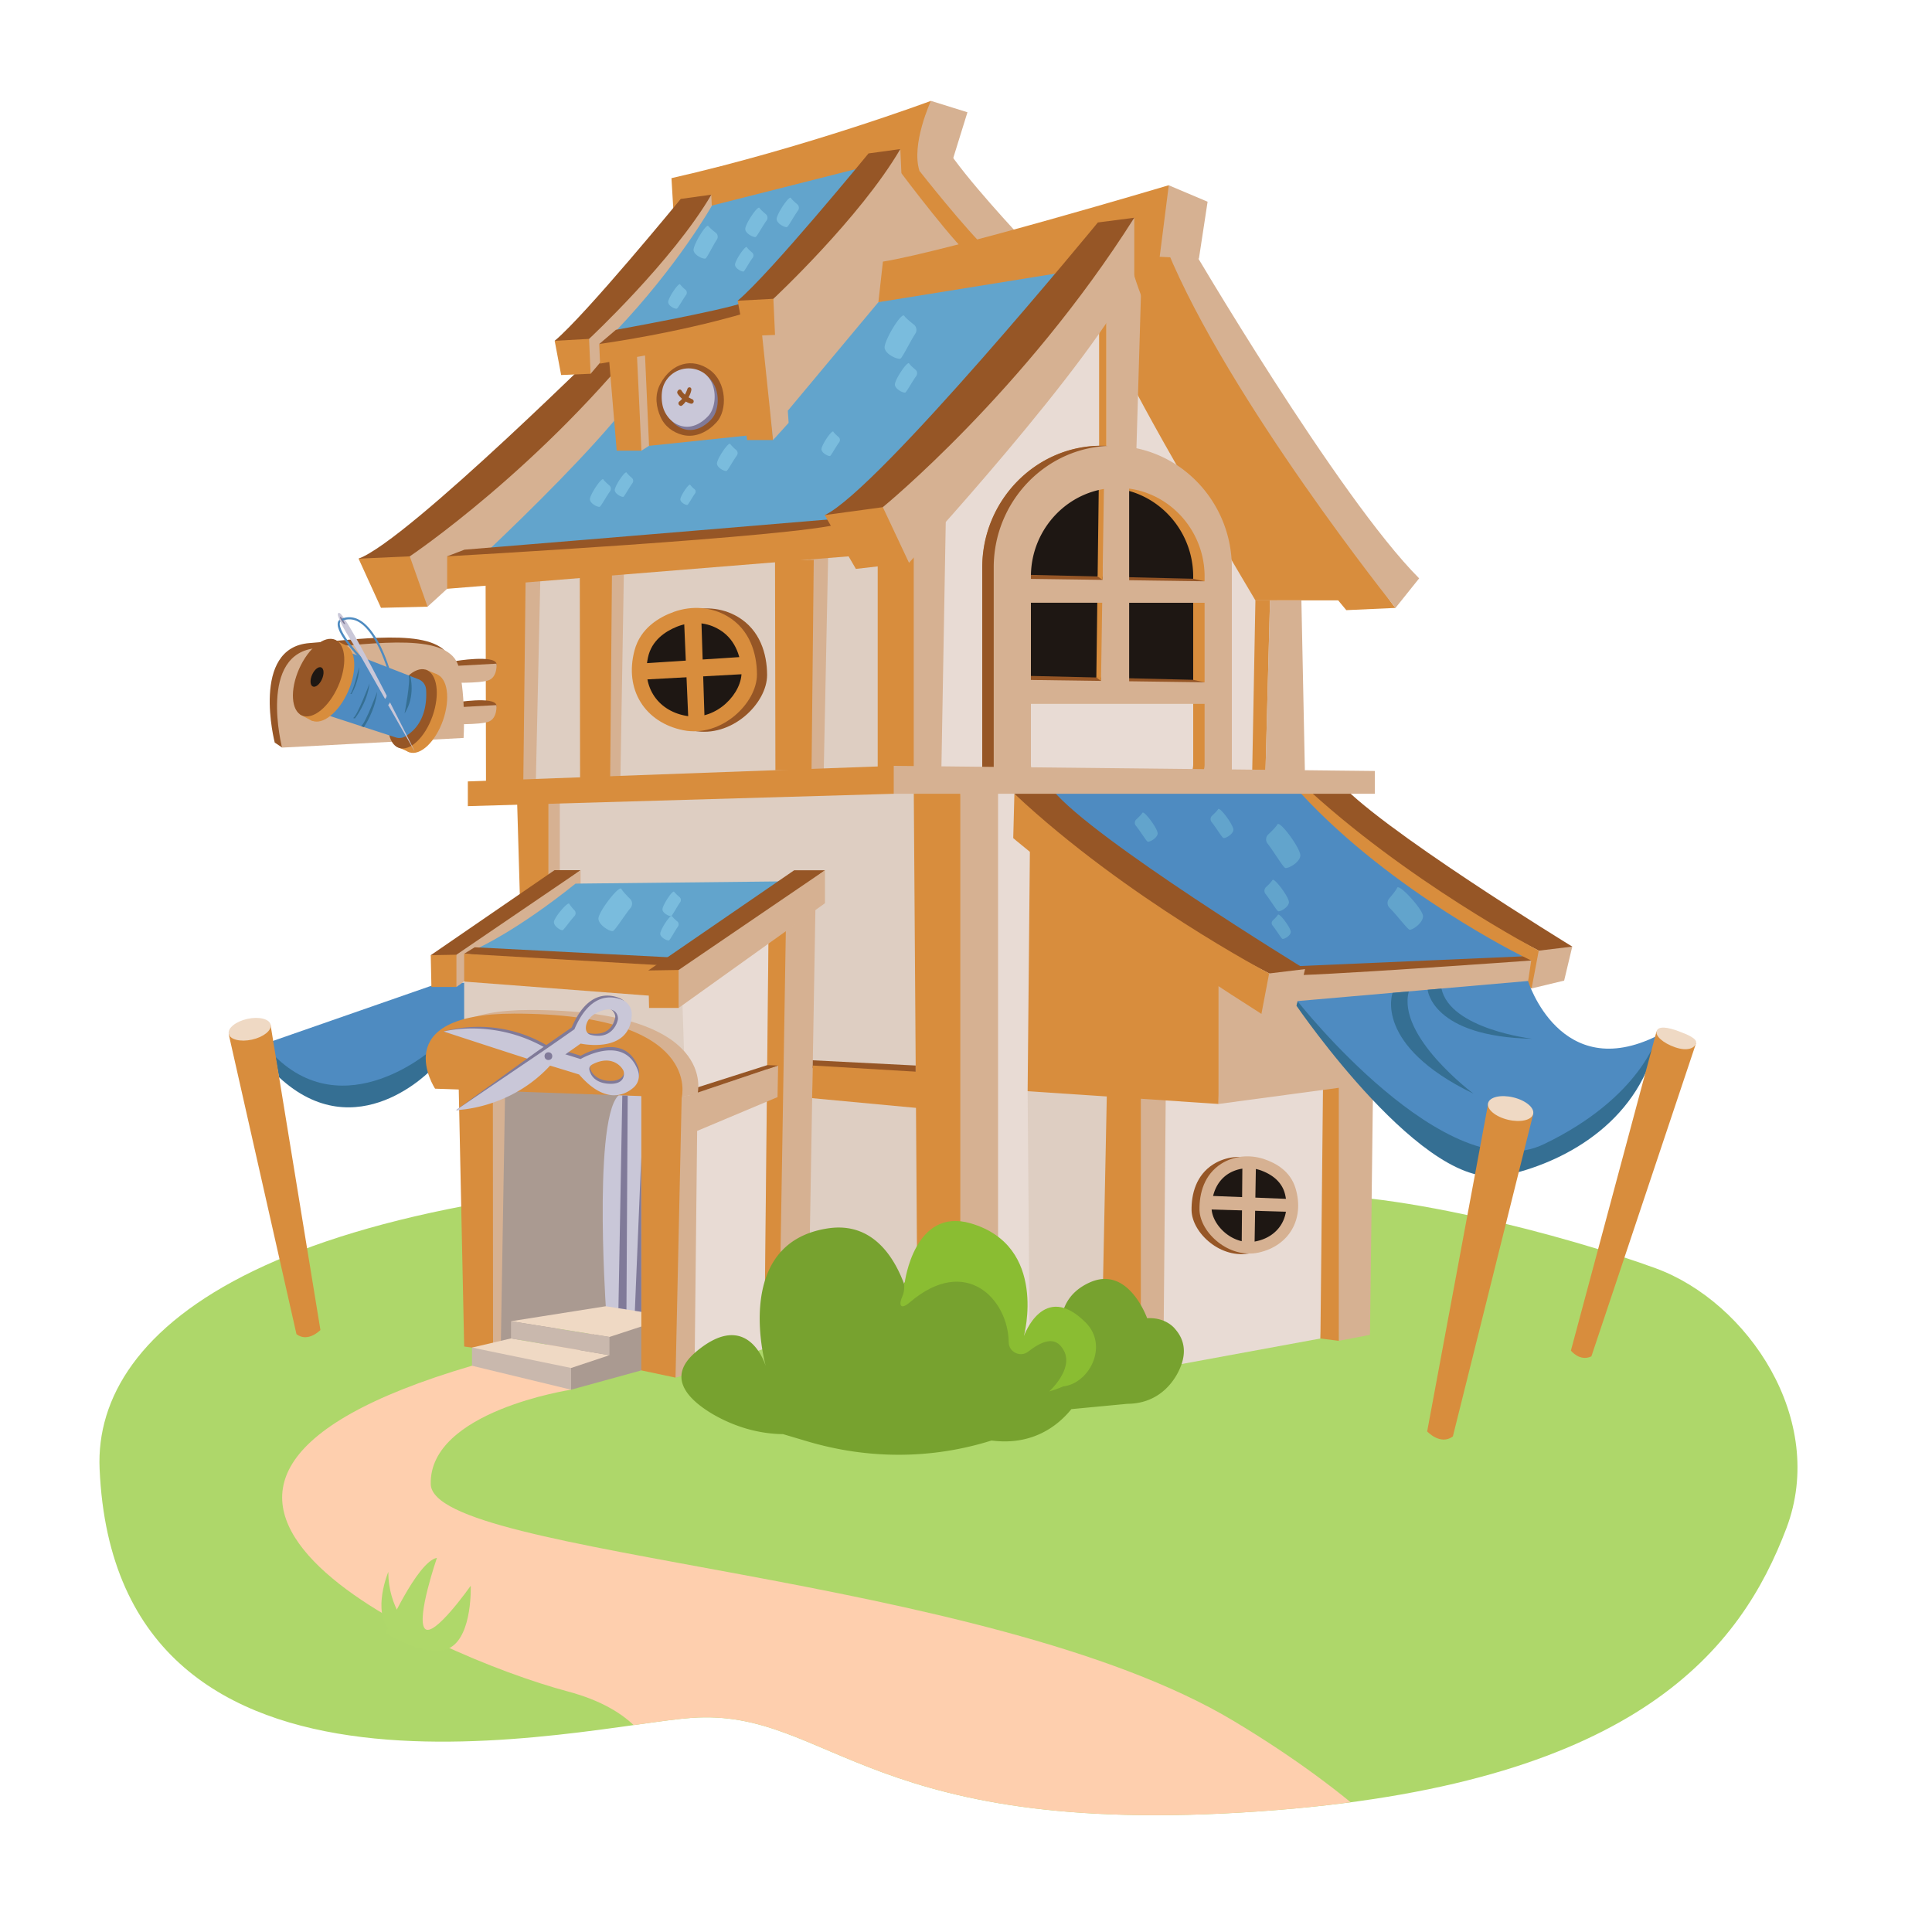 <svg id="a907a669-6134-4f6c-8188-bee3ab81b5fd" data-name="Layer 1" xmlns="http://www.w3.org/2000/svg" xmlns:xlink="http://www.w3.org/1999/xlink" viewBox="0 0 2000 2000"><defs><style>.ad38f575-c85d-42f4-a090-9320ccb46d55{fill:none;}.b8200d62-bbd5-4b41-af42-2fc371e1af09{fill:#aed76a;}.a306dbbe-d954-400d-9a19-15abc5cbfc61{clip-path:url(#b148c4d0-e8b4-4b0c-8b52-740e25db0118);}.a5321d4c-08c2-4c9f-b142-b40886e71af6{fill:#fecfae;}.fcb9fc41-930e-4382-8489-cc2dc2172c52{fill:#356f93;}.b677523d-f518-47f0-b677-30ccd296c49e{fill:#4e8bc1;}.fc5c8ea8-d656-4292-a591-4a17a6f28028{fill:#d88d3d;}.b17e6716-0560-4dcb-93fe-2827302fa8b2{fill:#efd9c4;}.ad4afe1d-0b8a-4221-8602-e9988f7ded42{fill:#62a4cc;}.a671fd96-4d1e-4f19-b40a-fbdf6b60de7f{fill:#decec2;}.e4d96205-baec-4152-b9c5-5aec976d2758{fill:#e8dbd4;}.e8f4bce4-714d-475f-8215-42419b9ae9d2{fill:#d6b192;}.a879c164-cea3-4dcd-b371-a8a0889705f7{fill:#1e1713;}.f3c2e6d1-fbb3-4c43-a18b-cc9b7b13e0af{fill:#965626;}.a49acee0-2a2d-45a6-a0fa-dffbb8716640{fill:#aa9a91;}.b920be0c-ac37-4cb9-a3ee-f3d7638f5885{fill:#c9c7d8;}.aa87737d-d510-47b5-9a9e-d88fa8d9c253{fill:#c9b8ad;}.a632c3fb-deed-4da6-aee1-cfe3b3a5eab7{fill:#807a99;}.f80746bd-fe42-4e32-81cc-20f82fe117b7{fill:#7abcdd;}.aa89d786-1ad6-49fe-95f2-a55c0d2b94fd{fill:#77a22f;}.b4bf25ce-a224-4f03-9c75-ed02c47361ea{clip-path:url(#b967abc5-3b1e-4686-b67a-819fe70ad298);}.e27abfcf-7283-4c1c-8d2d-00c0357ea4bf{fill:#8abd32;}.bcedc6a3-eae0-4eea-99ce-1b657d2e0012{fill:#afd86a;}</style><clipPath id="b148c4d0-e8b4-4b0c-8b52-740e25db0118"><path class="ad38f575-c85d-42f4-a090-9320ccb46d55" d="M1326,1238c104.9-10.5,299.7,42.6,387.9,74.9,95.7,35,186.3,156.7,135.4,269.1-55,121.3-153.3,261.7-526.8,291.7-424.7,34.2-461.7-105.4-606.1-95.4-109.5,7.5-596.5,131.7-613.3-257.9-6.3-145.4,175.8-299.2,769-305.9C1122.3,1211.62,1262,1244.42,1326,1238Z"/></clipPath><clipPath id="b967abc5-3b1e-4686-b67a-819fe70ad298"><path class="ad38f575-c85d-42f4-a090-9320ccb46d55" d="M947.3,1432l94.4,11.6a110.26,110.26,0,0,0,58.9-8.4c26.9-2.9,47.3-41.9,23.4-66-43.7-44-64.1,14-64.1,14s25.4-93.3-55-116.8c-58.4-17.1-68.3,61.2-68.3,61.2-27.7,1.5-36.8,20-36.8,20-11.4,18.1-7.8,35.7-.1,50.1C910.1,1416.92,928,1429.52,947.3,1432Z"/></clipPath></defs><path class="b8200d62-bbd5-4b41-af42-2fc371e1af09" d="M1326,1238c104.9-10.5,299.7,42.6,387.9,74.9,95.7,35,177.8,157,135.4,269.1-47.2,124.5-153.3,261.7-526.8,291.7-424.7,34.2-461.7-105.4-606.1-95.4-109.5,7.5-596.5,131.7-613.3-257.9-6.3-145.4,175.8-299.2,769-305.9C1122.3,1211.62,1262,1244.42,1326,1238Z"/><g class="a306dbbe-d954-400d-9a19-15abc5cbfc61"><path class="a5321d4c-08c2-4c9f-b142-b40886e71af6" d="M591.2,1438.62s-147,22.1-145.3,97.7,575.2,91.7,831,245.1c255.4,153.2,273.7,286,273.7,286L676,1899.92s50.1-112-88.1-148.9-530.2-210.5-99.4-337.2S591.2,1438.62,591.2,1438.62Z"/></g><path class="fcb9fc41-930e-4382-8489-cc2dc2172c52" d="M483.4,1044.72l-27.6-21.1-87.3,43.3L284.2,1090l4.6,25.1c80.6,74.9,158.4-8.5,158.4-8.5Z"/><path class="b677523d-f518-47f0-b677-30ccd296c49e" d="M569.3,964.82c-88.9,73.4-102,48.4-102,48.4l-194.1,67.6c74.5,92.9,173,6.4,173,6.4S668.7,882.82,569.3,964.82Z"/><path class="fc5c8ea8-d656-4292-a591-4a17a6f28028" d="M280,1060.42l-43.3,9.9,70.2,310.8c11.9,9.1,24.8-4.3,24.8-4.3Z"/><ellipse class="b17e6716-0560-4dcb-93fe-2827302fa8b2" cx="258.49" cy="1065.47" rx="22.2" ry="11" transform="translate(-223.13 80.54) rotate(-12.42)"/><path class="fc5c8ea8-d656-4292-a591-4a17a6f28028" d="M695.1,184.42l2.1,35.5,254.7-42.8,11.8-72.7S832.6,153.22,695.1,184.42Z"/><polygon class="ad4afe1d-0b8a-4221-8602-e9988f7ded42" points="472.5 579.62 913.9 550.72 1147 255.72 825.2 312.82 628.1 409.82 472.5 579.62"/><path class="a671fd96-4d1e-4f19-b40a-fbdf6b60de7f" d="M950.1,1416.82l-113.7-25.1-120.5-434-162.6-24.4.7-106.7-43.6-27.9,13.2-211.9,426.5-29.3S998.6,1299.32,950.1,1416.82Z"/><polygon class="e4d96205-baec-4152-b9c5-5aec976d2758" points="1201 1416.12 1366.9 1385.62 1378.9 1098.02 1194.5 1107.42 1201 1416.12"/><polygon class="e8f4bce4-714d-475f-8215-42419b9ae9d2" points="815.4 425.32 909.3 312.82 1043.2 270.92 932 178.32 804 334.52 815.4 425.32"/><polygon class="e4d96205-baec-4152-b9c5-5aec976d2758" points="1028.9 1410.72 1066 1402.92 1152.8 972.12 1327.1 807.32 1320.6 562.92 1155.8 300.62 945.9 530.82 994.1 1397.32 1028.9 1410.72"/><path class="fc5c8ea8-d656-4292-a591-4a17a6f28028" d="M933.1,179.32s59.7,79.5,74.8,88.5,25.7-10.7,25.7-10.7l-74.9-86.2Z"/><path class="e8f4bce4-714d-475f-8215-42419b9ae9d2" d="M1057.6,246.42s-59.5-63.3-78.5-94.2L951.9,177s48.3,61.5,72.2,83.5S1057.6,246.42,1057.6,246.42Z"/><polygon class="a879c164-cea3-4dcd-b371-a8a0889705f7" points="1048.9 713.02 1055 516.52 1147 479.42 1255.6 516.52 1259.6 716.12 1048.9 713.02"/><path class="fc5c8ea8-d656-4292-a591-4a17a6f28028" d="M1142.7,504.42l-4.7-42.9-3.1,241.6,7.8,2.8S1152.3,516.62,1142.7,504.42Z"/><polygon class="a671fd96-4d1e-4f19-b40a-fbdf6b60de7f" points="1066 1402.92 1148.1 1417.12 1152.8 1110.72 1063.8 1129.62 1066 1402.92"/><polygon class="e8f4bce4-714d-475f-8215-42419b9ae9d2" points="1181 1426.12 1204.2 1423.12 1206.9 1119.62 1173.4 1122.42 1181 1426.12"/><polygon class="fc5c8ea8-d656-4292-a591-4a17a6f28028" points="1145.9 1127.42 1139.9 1422.12 1181 1426.12 1181 1122.42 1145.9 1127.42"/><polygon class="e8f4bce4-714d-475f-8215-42419b9ae9d2" points="1385.9 1388.02 1418.2 1381.82 1421.6 1104.82 1378.9 1107.42 1385.9 1388.02"/><polygon class="fc5c8ea8-d656-4292-a591-4a17a6f28028" points="1369.7 1112.02 1366.9 1385.62 1385.9 1388.02 1385.9 1107.42 1369.7 1112.02"/><path class="fc5c8ea8-d656-4292-a591-4a17a6f28028" d="M1387.3,621.52h-87.7s-95.4-160-131.1-230.3l5.6-107.3C1174.2,283.92,1377.7,581,1387.3,621.52Z"/><polygon class="e8f4bce4-714d-475f-8215-42419b9ae9d2" points="1145.3 330.92 1145.3 474.92 1176.3 468.72 1182.2 267.82 1145.3 330.92"/><polygon class="fc5c8ea8-d656-4292-a591-4a17a6f28028" points="1137.8 468.72 1137.8 336.72 1145.3 330.92 1145.3 474.92 1137.8 468.72"/><path class="fc5c8ea8-d656-4292-a591-4a17a6f28028" d="M1140.1,461.52h0c-67.8,0-123.2,56.7-123.2,125.9v212.9a12.81,12.81,0,0,0,12.6,12.9h47.8a22.13,22.13,0,0,1-21.9-22.4v-194c0-50.5,40.4-91.8,89.9-91.8h0c49.4,0,89.9,41.3,89.9,91.8v194a22.13,22.13,0,0,1-21.9,22.4h37.5a12.81,12.81,0,0,0,12.6-12.9V587.42C1263.3,518.12,1207.8,461.52,1140.1,461.52Z"/><path class="f3c2e6d1-fbb3-4c43-a18b-cc9b7b13e0af" d="M1148,461.72c-2.6-.2-5.3-.3-8-.3h0c-67.8,0-123.2,56.7-123.2,125.9v212.9a12.81,12.81,0,0,0,12.6,12.9h47.8a22.13,22.13,0,0,1-21.9-22.4v-194c0-50.5,40.4-91.8,89.9-91.8h2.8v-43.2Z"/><polygon class="fc5c8ea8-d656-4292-a591-4a17a6f28028" points="1263.9 1015.62 1261.4 1142.82 1063.8 1129.62 1066.2 874.22 1263.9 1015.62"/><polygon class="e8f4bce4-714d-475f-8215-42419b9ae9d2" points="1261.4 1142.82 1493.6 1111.62 1497.2 1015.12 1261.4 1009.02 1261.4 1142.82"/><polygon class="fc5c8ea8-d656-4292-a591-4a17a6f28028" points="1314.7 621.52 1299.6 621.52 1296.2 802.92 1309.9 802.92 1314.7 621.52"/><polygon class="e8f4bce4-714d-475f-8215-42419b9ae9d2" points="579.5 826.72 579.5 913.82 560.9 915.72 554 826.72 579.5 826.72"/><polygon class="fc5c8ea8-d656-4292-a591-4a17a6f28028" points="535.2 826.02 539.2 963.22 567.7 943.72 567.7 823.32 535.2 826.02"/><path class="e8f4bce4-714d-475f-8215-42419b9ae9d2" d="M994.1,1426.12l39.1-10v-605l-39.1,7.5C994.1,818.72,949.5,1352.22,994.1,1426.12Z"/><polygon class="fc5c8ea8-d656-4292-a591-4a17a6f28028" points="994.1 818.72 994.1 1426.12 950.1 1416.82 945.9 813.22 994.1 818.72"/><polygon class="e8f4bce4-714d-475f-8215-42419b9ae9d2" points="979.2 530.82 974.4 802.92 945 798.92 941 560.72 979.2 530.82"/><polygon class="fc5c8ea8-d656-4292-a591-4a17a6f28028" points="908.6 582.62 908.6 807.32 945.9 805.12 945.9 570.32 908.6 582.62"/><path class="e8f4bce4-714d-475f-8215-42419b9ae9d2" d="M442.6,628s184.6-165.3,228.2-239.3l5.2-52.1L402.4,588.12Z"/><path class="f3c2e6d1-fbb3-4c43-a18b-cc9b7b13e0af" d="M424.2,575.92s137.3-92,251.9-239.3l-37.3,7.7s-216.9,215.6-267.5,233.9l35.8,24.1Z"/><polygon class="fc5c8ea8-d656-4292-a591-4a17a6f28028" points="371.2 578.32 394.4 629.22 442.6 628.02 424.2 575.92 371.2 578.32"/><path class="fc5c8ea8-d656-4292-a591-4a17a6f28028" d="M1444.7,629.32l-51,2.3s-176.6-208.5-219.5-346.1l-8.9-24.5,40.7-6.5S1430,615.12,1444.7,629.32Z"/><path class="fc5c8ea8-d656-4292-a591-4a17a6f28028" d="M909.3,312.82l291.3-47,18.9-32.5-9.5-41.6S981.1,260,914,270.82Z"/><path class="e8f4bce4-714d-475f-8215-42419b9ae9d2" d="M941,582.62s191.9-208,233.2-297.1v-60.1L890.5,541.22Z"/><path class="f3c2e6d1-fbb3-4c43-a18b-cc9b7b13e0af" d="M1592.9,984.12l21.1,9.3,13.6-13.5s-205.3-125.7-243.4-172.6l-37.1,3.5,94.3,94.1Z"/><path class="fc5c8ea8-d656-4292-a591-4a17a6f28028" d="M1346.1,853.62s76.9,66.4,239.4,169.6l23.6-18.5-16.1-20.6s-137.7-72-245.8-173.3Z"/><path class="b677523d-f518-47f0-b677-30ccd296c49e" d="M1576.4,990s-134.7-65.9-229.6-168.5l-225-10.7-44,10.9,223.3,176.9,63.4,12.3Z"/><polygon class="e8f4bce4-714d-475f-8215-42419b9ae9d2" points="1592.9 984.12 1585.5 1023.22 1619.2 1015.12 1627.6 979.92 1592.9 984.12"/><polygon class="f3c2e6d1-fbb3-4c43-a18b-cc9b7b13e0af" points="1585.1 994.32 1576.4 990.02 1320.6 1001.12 1329.7 1028.02 1585.1 994.32"/><path class="e8f4bce4-714d-475f-8215-42419b9ae9d2" d="M1334.8,1030.82s204.4-5.3,247.1-15.2l3.2-21.3s-230.3,16.8-259.5,15.4S1334.8,1030.82,1334.8,1030.82Z"/><path class="e8f4bce4-714d-475f-8215-42419b9ae9d2" d="M559.4,595.72l-4.8,218-17.3,2.5V600C537.4,600,555.6,596.62,559.4,595.72Z"/><polygon class="fc5c8ea8-d656-4292-a591-4a17a6f28028" points="502.7 600.02 503.1 811.22 541.7 811.22 544.1 600.02 502.7 600.02"/><path class="e8f4bce4-714d-475f-8215-42419b9ae9d2" d="M645.9,589l-3.8,224.7-13.9,2.6V593.42C628.1,593.52,642.8,590,645.9,589Z"/><polygon class="fc5c8ea8-d656-4292-a591-4a17a6f28028" points="600.2 593.52 600.5 811.22 631.6 811.22 633.5 593.52 600.2 593.52"/><path class="e8f4bce4-714d-475f-8215-42419b9ae9d2" d="M857.3,575.12l-4.6,224.7-16.7,2.6V579.62C835.9,579.62,853.6,576.12,857.3,575.12Z"/><polygon class="fc5c8ea8-d656-4292-a591-4a17a6f28028" points="802.3 579.62 802.7 797.32 840.1 797.32 842.4 579.62 802.3 579.62"/><polygon class="a671fd96-4d1e-4f19-b40a-fbdf6b60de7f" points="480.5 1016.12 480.5 1378.42 508 1384.02 518.8 1381.42 824.5 1313.02 818.2 941.42 480.5 1016.12"/><polygon class="a49acee0-2a2d-45a6-a0fa-dffbb8716640" points="517.2 1392.32 519.7 1118.82 663.9 1119.02 648.5 1355.52 517.2 1392.32"/><path class="f3c2e6d1-fbb3-4c43-a18b-cc9b7b13e0af" d="M1313.8,1007.72l22.6,10,14.6-14.5s-220.4-134.9-261.2-185.3l-39.8,3.8,101.1,101Z"/><polygon class="e4d96205-baec-4152-b9c5-5aec976d2758" points="719 1420.32 791.3 1396.12 795.5 974.62 706.5 1039.62 719 1420.32"/><path class="b920be0c-ac37-4cb9-a3ee-f3d7638f5885" d="M627.1,1352.22s-14.5-216.9,18.3-221c81.5-10.2,33.6,218.5,29.8,227.5S627.3,1356.32,627.1,1352.22Z"/><polygon class="a49acee0-2a2d-45a6-a0fa-dffbb8716640" points="591.2 1438.62 663.9 1418.62 671.3 1367.72 617.8 1376.52 581.7 1418.52 591.2 1438.62"/><path class="f3c2e6d1-fbb3-4c43-a18b-cc9b7b13e0af" d="M462.9,575.92l17.9-6.9s187.5-15.3,386.7-32.1l2.4,16.5C870,553.32,524.8,587.12,462.9,575.92Z"/><path class="fcb9fc41-930e-4382-8489-cc2dc2172c52" d="M1593.5,1157.12l122.4-84.9c-16.6,86.1-92,129.2-153.2,143.5-3.4,1-2-1-5.5,0C1477.5,1239.42,1342,1041,1342,1041l1.1-4.6Z"/><path class="b677523d-f518-47f0-b677-30ccd296c49e" d="M1343.1,1036.32s154.5,196.7,255.4,148,117.3-112.2,117.3-112.2c-100.7,50.3-134-56.6-134-56.6Z"/><path class="fc5c8ea8-d656-4292-a591-4a17a6f28028" d="M1540.7,1141.62l46.5,11.6L1504,1487c-13,9.6-26.6-5.2-26.6-5.2Z"/><ellipse class="b17e6716-0560-4dcb-93fe-2827302fa8b2" cx="1563.71" cy="1147.48" rx="11.9" ry="24" transform="translate(82.32 2399.43) rotate(-76.47)"/><path class="fcb9fc41-930e-4382-8489-cc2dc2172c52" d="M1458.4,1026.32c-12.5,46.7,67,105.9,67,105.9-104.2-50.4-83.8-104.4-83.8-104.4Z"/><path class="fcb9fc41-930e-4382-8489-cc2dc2172c52" d="M1492.2,1023.42c9.1,42.1,94,51.9,94,51.9-104.1-2.1-108.3-50.7-108.3-50.7Z"/><polygon class="e8f4bce4-714d-475f-8215-42419b9ae9d2" points="507.8 1392.32 518.5 1389.82 523 1121.82 504.6 1118.82 495.7 1290.32 507.8 1392.32"/><polygon class="fc5c8ea8-d656-4292-a591-4a17a6f28028" points="806.3 1399.92 791.2 1396.22 795.5 974.62 813.5 963.22 825.2 1105.02 821.5 1335.52 806.3 1399.92"/><polygon class="e8f4bce4-714d-475f-8215-42419b9ae9d2" points="813.5 963.22 806.3 1399.92 836.4 1391.72 844.1 941.42 813.5 963.22"/><polygon class="fc5c8ea8-d656-4292-a591-4a17a6f28028" points="474.8 1123.52 480.5 1393.92 510.4 1398.12 510.2 1118.82 474.8 1123.52"/><polygon class="e8f4bce4-714d-475f-8215-42419b9ae9d2" points="721.7 1170.72 804.9 1135.72 805.5 1103.02 713.7 1133.92 721.7 1170.72"/><polygon class="f3c2e6d1-fbb3-4c43-a18b-cc9b7b13e0af" points="805.5 1103.02 794.3 1102.62 715.9 1127.62 715.9 1133.22 805.5 1103.02"/><polygon class="b17e6716-0560-4dcb-93fe-2827302fa8b2" points="529 1367.72 627.1 1352.22 695.2 1362.92 630.9 1384.02 529 1367.72"/><polygon class="aa87737d-d510-47b5-9a9e-d88fa8d9c253" points="488.6 1395.02 488.6 1413.82 591.2 1438.62 591.2 1413.42 488.6 1395.02"/><polygon class="b17e6716-0560-4dcb-93fe-2827302fa8b2" points="488.6 1395.02 529 1385.52 630.9 1402.92 591.2 1416.12 488.6 1395.02"/><polygon class="aa87737d-d510-47b5-9a9e-d88fa8d9c253" points="529 1385.52 529 1367.72 630.9 1384.02 630.9 1402.92 529 1385.52"/><polygon class="e8f4bce4-714d-475f-8215-42419b9ae9d2" points="699.3 1426.12 719 1420.32 722.1 1132.42 690.4 1137.82 699.3 1426.12"/><polygon class="fc5c8ea8-d656-4292-a591-4a17a6f28028" points="663.9 1131.22 663.9 1418.62 699.3 1426.12 705.7 1134.32 663.9 1131.22"/><path class="e8f4bce4-714d-475f-8215-42419b9ae9d2" d="M466.8,1123.22l239,12.2,16.3-3s22.8-86.9-173.5-86.9C415.6,1045.42,466.8,1123.22,466.8,1123.22Z"/><path class="fc5c8ea8-d656-4292-a591-4a17a6f28028" d="M450.4,1127l255.3,9.2s22.8-86.9-173.5-86.9C399.2,1049.32,450.4,1127,450.4,1127Z"/><polygon class="f3c2e6d1-fbb3-4c43-a18b-cc9b7b13e0af" points="445.9 988.82 574 900.82 601 900.82 474.3 997.22 445.9 988.82"/><polygon class="e8f4bce4-714d-475f-8215-42419b9ae9d2" points="472.5 988.32 460.6 1004.32 472.5 1021.72 601 929.72 601 900.82 472.5 988.32"/><path class="ad4afe1d-0b8a-4221-8602-e9988f7ded42" d="M496.1,980.82s39.3-17.7,99.7-66.1l222.4-2.4-125.6,86.8-199.7-5.7Z"/><polygon class="fc5c8ea8-d656-4292-a591-4a17a6f28028" points="472.5 1021.72 446.6 1021.72 445.9 988.82 472.5 988.32 472.5 1021.72"/><polygon class="f3c2e6d1-fbb3-4c43-a18b-cc9b7b13e0af" points="480.5 987.32 491.4 980.62 695.4 991.12 682 1004.72 480.5 987.32"/><polygon class="fc5c8ea8-d656-4292-a591-4a17a6f28028" points="480.5 987.32 687.7 999.42 685.1 1031.72 480.5 1016.12 480.5 987.32"/><polygon class="f3c2e6d1-fbb3-4c43-a18b-cc9b7b13e0af" points="671.1 1004.62 822.1 900.92 854 900.92 704.6 1014.52 671.1 1004.62"/><polygon class="e8f4bce4-714d-475f-8215-42419b9ae9d2" points="702.5 1004.12 688.4 1023.02 702.5 1043.42 854 935.02 854 900.92 702.5 1004.12"/><polygon class="fc5c8ea8-d656-4292-a591-4a17a6f28028" points="702.5 1043.42 671.9 1043.42 671.1 1004.62 702.5 1004.12 702.5 1043.42"/><polygon class="a632c3fb-deed-4da6-aee1-cfe3b3a5eab7" points="640.2 1354.22 644.2 1134.02 649.8 1134.22 648.5 1355.52 640.2 1354.22"/><polygon class="a632c3fb-deed-4da6-aee1-cfe3b3a5eab7" points="657.2 1356.92 663.9 1358.02 663.8 1197.42 657.2 1356.92"/><polygon class="e8f4bce4-714d-475f-8215-42419b9ae9d2" points="925.2 792.82 913.9 805.12 925.2 821.72 1423.2 821.72 1423.2 798.12 925.2 792.82"/><polygon class="fc5c8ea8-d656-4292-a591-4a17a6f28028" points="484.3 808.92 484.3 834.52 925.2 821.72 925.2 792.82 484.3 808.92"/><path class="fc5c8ea8-d656-4292-a591-4a17a6f28028" d="M1048.9,867.62s82.5,71.2,257,182l25.3-19.8-17.3-22.1s-147.7-77.3-263.8-186Z"/><polygon class="e8f4bce4-714d-475f-8215-42419b9ae9d2" points="1313.8 1007.72 1305.8 1049.62 1342 1040.92 1351 1003.22 1313.8 1007.72"/><path class="f3c2e6d1-fbb3-4c43-a18b-cc9b7b13e0af" d="M913.9,525s146.3-119.4,260.3-299.6l-37.7,4.9S909.4,507,853.8,533.22L897.4,557Z"/><polygon class="fc5c8ea8-d656-4292-a591-4a17a6f28028" points="853.7 533.22 886 588.92 941 582.62 913.9 525.02 853.7 533.22"/><polygon class="e8f4bce4-714d-475f-8215-42419b9ae9d2" points="1200.5 265.82 1241.1 267.82 1250.1 208.82 1209.9 191.82 1200.5 265.82"/><path class="e8f4bce4-714d-475f-8215-42419b9ae9d2" d="M1231.4,252.32s153.9,262.4,237.7,346.4l-24.5,30.6s-172.4-215-236.7-371.2Z"/><path class="fc5c8ea8-d656-4292-a591-4a17a6f28028" d="M878.5,575.92l-415.6,33.6v-33.6s362-20.2,407.3-33.9C870.2,542,889.2,557.32,878.5,575.92Z"/><polygon class="e8f4bce4-714d-475f-8215-42419b9ae9d2" points="1347.2 621.52 1351 807.32 1309.8 807.32 1314.7 621.52 1347.2 621.52"/><path class="f3c2e6d1-fbb3-4c43-a18b-cc9b7b13e0af" d="M1246.9,706.32l-11.9-2.6-167.9-4-2.6,6.6C1064.6,706.32,1235.5,714.52,1246.9,706.32Z"/><polygon class="e8f4bce4-714d-475f-8215-42419b9ae9d2" points="1055 703.72 1259.6 706.52 1259.3 728.62 1055.5 728.62 1055 703.72"/><path class="f3c2e6d1-fbb3-4c43-a18b-cc9b7b13e0af" d="M1246.9,601.72l-11.8-2.6-167.8-4-2.6,6.6C1064.6,601.72,1235.5,609.92,1246.9,601.72Z"/><polygon class="e8f4bce4-714d-475f-8215-42419b9ae9d2" points="1055 599.12 1259.6 601.92 1259.3 624.02 1055.5 623.92 1055 599.12"/><polygon class="e8f4bce4-714d-475f-8215-42419b9ae9d2" points="1139.6 716.12 1142.9 497.72 1168.9 498.02 1168.9 715.62 1139.6 716.12"/><polygon class="fc5c8ea8-d656-4292-a591-4a17a6f28028" points="1136.2 596.72 1141.3 600.22 1141.5 586.82 1136.2 596.72"/><path class="e8f4bce4-714d-475f-8215-42419b9ae9d2" d="M1151.9,461.52h0c-67.8,0-123.2,56.7-123.2,125.9v212.9a12.81,12.81,0,0,0,12.6,12.9h47.8a22.13,22.13,0,0,1-21.9-22.4v-194c0-50.5,40.4-91.8,89.9-91.8h0c49.4,0,89.9,41.3,89.9,91.8v194a22.13,22.13,0,0,1-21.9,22.4h37.5a12.81,12.81,0,0,0,12.6-12.9V587.42C1275.1,518.12,1219.7,461.52,1151.9,461.52Z"/><polygon class="fc5c8ea8-d656-4292-a591-4a17a6f28028" points="1134.9 701.32 1139.7 704.82 1139.8 700.52 1134.9 701.32"/><polygon class="f3c2e6d1-fbb3-4c43-a18b-cc9b7b13e0af" points="841.4 1097.62 947.9 1103.02 947.9 1111.92 864.7 1121.32 841.3 1105.62 841.4 1097.62"/><polygon class="fc5c8ea8-d656-4292-a591-4a17a6f28028" points="841.3 1103.02 970 1110.72 970 1148.92 840.7 1136.82 841.3 1103.02"/><polygon class="fc5c8ea8-d656-4292-a591-4a17a6f28028" points="758 347.92 773.4 455.52 800.3 455.52 790.4 341.72 758 347.92"/><polygon class="fc5c8ea8-d656-4292-a591-4a17a6f28028" points="664 466.52 638.4 466.52 629.5 360.12 664.8 353.22 664 466.52"/><polygon class="e8f4bce4-714d-475f-8215-42419b9ae9d2" points="800.3 455.52 816.4 437.72 809 330.92 788.4 341.72 800.3 455.52"/><path class="e8f4bce4-714d-475f-8215-42419b9ae9d2" d="M611.4,386.92s92.9-108.6,126.6-149.3l-1.7-36.1L595.8,360.82Z"/><polygon class="e8f4bce4-714d-475f-8215-42419b9ae9d2" points="664 466.52 671.9 461.52 674.2 339.22 658.7 353.22 664 466.52"/><polygon class="fc5c8ea8-d656-4292-a591-4a17a6f28028" points="671.9 461.52 773.1 450.92 762.3 346.72 667.2 356.12 671.9 461.52"/><path class="ad4afe1d-0b8a-4221-8602-e9988f7ded42" d="M636.6,343.62l140.3-23.2L898,172l-161,40.8S702.3,274.72,636.6,343.62Z"/><path class="f3c2e6d1-fbb3-4c43-a18b-cc9b7b13e0af" d="M620.3,356.12l17.3-14.7s108.6-19.5,134-28.7l14.4,6.8C786.1,319.62,702.3,355.82,620.3,356.12Z"/><path class="fc5c8ea8-d656-4292-a591-4a17a6f28028" d="M620.3,356.12l.9,20.3,170.1-30.9-5.2-26C786.1,319.62,721,341.52,620.3,356.12Z"/><path class="e8f4bce4-714d-475f-8215-42419b9ae9d2" d="M951.9,177.12l29.3,4.5,20.3-65.4-37.8-11.8S942.8,149.42,951.9,177.12Z"/><path class="f3c2e6d1-fbb3-4c43-a18b-cc9b7b13e0af" d="M609.8,350.82s86.6-80.8,126.6-149.3l-31.7,4.4s-98,119.6-130.5,146.9C574.2,352.82,588.7,371.52,609.8,350.82Z"/><polygon class="fc5c8ea8-d656-4292-a591-4a17a6f28028" points="574.2 352.82 580.9 388.22 611.4 386.92 609.8 350.82 574.2 352.82"/><path class="e8f4bce4-714d-475f-8215-42419b9ae9d2" d="M802.3,346.72s96.5-112.7,131.4-155l-1.7-37.5L786.1,319.62Z"/><path class="f3c2e6d1-fbb3-4c43-a18b-cc9b7b13e0af" d="M800.6,309.32s89.9-83.9,131.4-155l-32.9,4.5S797.4,283,763.6,311.32C763.6,311.32,778.7,330.72,800.6,309.32Z"/><polygon class="fc5c8ea8-d656-4292-a591-4a17a6f28028" points="763.6 311.32 770.6 348.02 802.3 346.72 800.6 309.32 763.6 311.32"/><path class="fc5c8ea8-d656-4292-a591-4a17a6f28028" d="M1714.8,1067.82l40.9,12.3-108.3,324c-12.2,5.7-21.2-6-21.2-6Z"/><path class="b17e6716-0560-4dcb-93fe-2827302fa8b2" d="M1715,1067.22c-1.8,5.1,6.6,12.6,19,16.9s19.9,1.2,21.7-3.9-9.3-9.4-17.2-12.4C1726.3,1063.12,1716.8,1062,1715,1067.22Z"/><path class="f3c2e6d1-fbb3-4c43-a18b-cc9b7b13e0af" d="M471.4,727.22s40.2-6.7,42.5,2.7-45.4,9.9-45.4,9.9Z"/><path class="e8f4bce4-714d-475f-8215-42419b9ae9d2" d="M471.9,732.22l42-2.3s1.2,13.2-7.7,17-42.2,2.6-42.2,2.6Z"/><path class="f3c2e6d1-fbb3-4c43-a18b-cc9b7b13e0af" d="M471.5,684.32s40.2-6.7,42.5,2.7-45.4,9.9-45.4,9.9Z"/><path class="e8f4bce4-714d-475f-8215-42419b9ae9d2" d="M472,689.32l42-2.3s1.2,13.2-7.7,17-42.2,2.6-42.2,2.6Z"/><path class="f3c2e6d1-fbb3-4c43-a18b-cc9b7b13e0af" d="M467.4,685.82c-8.8-37-85.9-24.8-147.1-20.1s-35.9,103-35.9,103l7.6,5.1-.3-5.5,180.6-9.7C472.4,758.72,475,717.42,467.4,685.82Z"/><path class="e8f4bce4-714d-475f-8215-42419b9ae9d2" d="M292,773.92s-25.4-98.3,35.9-103,138.3-17,147.1,20.1c7.5,31.6,4.9,72.9,4.9,72.9Z"/><path class="ad4afe1d-0b8a-4221-8602-e9988f7ded42" d="M1330.5,898.52c2.8.9,14.9-5.5,15.6-12.6s-21.2-36.9-23.7-32.5c-1.4,2.5-5.8,6.9-9.4,10.3a7,7,0,0,0-.7,9.7C1319.3,882.52,1328.3,897.82,1330.5,898.52Z"/><path class="ad4afe1d-0b8a-4221-8602-e9988f7ded42" d="M1327.6,971.92c1.6.5,8.2-3,8.6-7s-11.9-20.4-13.3-17.9a35.74,35.74,0,0,1-5.2,5.7,3.9,3.9,0,0,0-.3,5.4C1321.4,963.12,1326.4,971.52,1327.6,971.92Z"/><path class="ad4afe1d-0b8a-4221-8602-e9988f7ded42" d="M1323.2,943.32c2.1.6,10.6-4,11.1-9.1s-15.4-26.3-17.1-23.2c-1,1.8-4.1,5-6.7,7.4a5.21,5.21,0,0,0-.4,7C1315.2,931.92,1321.6,942.72,1323.2,943.32Z"/><path class="ad4afe1d-0b8a-4221-8602-e9988f7ded42" d="M1266.5,867.52c1.8.6,9.8-3.6,10.3-8.3s-14.1-24.4-15.8-21.6c-.9,1.6-3.9,4.6-6.3,6.8a4.81,4.81,0,0,0-.5,6.5C1259,856.92,1264.9,866.92,1266.5,867.52Z"/><path class="ad4afe1d-0b8a-4221-8602-e9988f7ded42" d="M1188.1,871.32c1.8.6,9.8-3.6,10.3-8.3s-14.1-24.4-15.8-21.6c-.9,1.6-3.9,4.6-6.3,6.8a4.81,4.81,0,0,0-.5,6.5C1180.7,860.72,1186.6,870.72,1188.1,871.32Z"/><path class="f80746bd-fe42-4e32-81cc-20f82fe117b7" d="M742.1,248a5.31,5.31,0,0,0-1.2-7.1c-2.9-2.3-6.4-5.2-7.6-6.9-2.1-3.1-16.3,20.3-15.3,25.4s10.2,9.1,12.3,8.2C731.9,266.92,737.5,255.12,742.1,248Z"/><path class="f80746bd-fe42-4e32-81cc-20f82fe117b7" d="M947.5,345.42A7,7,0,0,0,946,336c-3.8-3-8.4-6.9-10-9.1-2.8-4.1-21.5,26.7-20.2,33.5s13.5,11.9,16.2,10.9C934.1,370.42,941.5,354.82,947.5,345.42Z"/><path class="f80746bd-fe42-4e32-81cc-20f82fe117b7" d="M652.7,939.92a7,7,0,0,0-.5-9.5c-3.5-3.4-7.6-7.8-8.9-10.2-2.3-4.4-24.3,24.2-23.8,31s12.1,13.3,14.9,12.6C636.6,963.32,645.7,948.62,652.7,939.92Z"/><path class="f80746bd-fe42-4e32-81cc-20f82fe117b7" d="M710.2,305.32a4,4,0,0,0-.6-5.4,35.33,35.33,0,0,1-5.5-5.5c-1.5-2.4-12.9,14.6-12.4,18.6s7.3,7.1,8.9,6.5C701.9,319.12,706.5,310.42,710.2,305.32Z"/><path class="f80746bd-fe42-4e32-81cc-20f82fe117b7" d="M762.7,471.72a4.39,4.39,0,0,0-.7-6,43.42,43.42,0,0,1-6.1-6.1c-1.7-2.6-14.3,16.2-13.7,20.6s8.1,7.9,9.9,7.3C753.5,487,758.5,477.42,762.7,471.72Z"/><path class="f80746bd-fe42-4e32-81cc-20f82fe117b7" d="M594.7,948.32a4.45,4.45,0,0,0,0-6,38.47,38.47,0,0,1-5.4-6.7c-1.3-2.8-16,14.6-15.9,19s7.2,8.8,9,8.3C583.8,962.52,589.9,953.42,594.7,948.32Z"/><path class="f80746bd-fe42-4e32-81cc-20f82fe117b7" d="M719.5,510.82a3.25,3.25,0,0,0-.5-4.4,31.47,31.47,0,0,1-4.5-4.5c-1.2-2-10.6,12-10.2,15.3s6,5.9,7.3,5.4C712.7,522.22,716.5,515,719.5,510.82Z"/><path class="f80746bd-fe42-4e32-81cc-20f82fe117b7" d="M631.5,508.62a4.5,4.5,0,0,0-.7-6.1c-2.3-2-5.2-4.6-6.2-6.2-1.7-2.7-14.5,16.5-13.9,20.9s8.2,8,10.1,7.4C622.1,524.22,627.3,514.42,631.5,508.62Z"/><path class="f80746bd-fe42-4e32-81cc-20f82fe117b7" d="M779.2,266.82a4,4,0,0,0-.6-5.4c-2.1-1.8-4.6-4.1-5.4-5.5-1.5-2.4-12.9,14.6-12.3,18.5s7.3,7.1,8.9,6.6C770.9,280.52,775.4,271.92,779.2,266.82Z"/><path class="f80746bd-fe42-4e32-81cc-20f82fe117b7" d="M868.7,457.82a4,4,0,0,0-.6-5.4c-2.1-1.8-4.6-4.1-5.4-5.5-1.5-2.4-12.9,14.6-12.3,18.5s7.3,7.1,8.9,6.6C860.4,471.52,865,462.92,868.7,457.82Z"/><path class="f80746bd-fe42-4e32-81cc-20f82fe117b7" d="M704.1,934a4,4,0,0,0-.7-5.4,40.45,40.45,0,0,1-5.5-5.4c-1.5-2.4-12.7,14.7-12.1,18.6s7.4,7,9,6.5C696,947.82,700.5,939.12,704.1,934Z"/><path class="f80746bd-fe42-4e32-81cc-20f82fe117b7" d="M701.8,959.22a4,4,0,0,0-.7-5.4,40.45,40.45,0,0,1-5.5-5.4c-1.5-2.4-12.7,14.7-12.1,18.6s7.4,7,9,6.5C693.7,973,698.1,964.42,701.8,959.22Z"/><path class="f80746bd-fe42-4e32-81cc-20f82fe117b7" d="M654.7,500.12a4,4,0,0,0-.6-5.4c-2.1-1.8-4.6-4.1-5.4-5.5-1.5-2.4-12.9,14.6-12.3,18.5s7.3,7.1,8.9,6.6C646.4,513.82,651,505.22,654.7,500.12Z"/><path class="f80746bd-fe42-4e32-81cc-20f82fe117b7" d="M793.6,228.22a4.83,4.83,0,0,0-.8-6.5c-2.5-2.1-5.6-4.9-6.6-6.5-1.8-2.8-15.4,17.6-14.7,22.3s8.9,8.5,10.7,7.8C783.7,244.72,789.1,234.42,793.6,228.22Z"/><path class="f80746bd-fe42-4e32-81cc-20f82fe117b7" d="M826.1,217.92a4.83,4.83,0,0,0-.8-6.5c-2.5-2.1-5.6-4.9-6.6-6.5-1.8-2.8-15.4,17.6-14.7,22.3s8.9,8.5,10.7,7.8C816.2,234.42,821.6,224.12,826.1,217.92Z"/><path class="f80746bd-fe42-4e32-81cc-20f82fe117b7" d="M948.5,389.22a4.83,4.83,0,0,0-.8-6.5c-2.5-2.1-5.6-4.9-6.6-6.5-1.8-2.8-15.4,17.6-14.7,22.3s8.9,8.5,10.7,7.8C938.6,405.72,944,395.42,948.5,389.22Z"/><path class="ad4afe1d-0b8a-4221-8602-e9988f7ded42" d="M1459.2,962.42c2.8.6,14-7,13.9-14s-24.8-34-26.8-29.4c-1.1,2.6-5,7.3-8.2,11.1a7.12,7.12,0,0,0,.4,9.7C1446.5,947.82,1456.9,961.92,1459.2,962.42Z"/><path class="f3c2e6d1-fbb3-4c43-a18b-cc9b7b13e0af" d="M741.7,437.22c11.6-12.6,10.7-41.7-7.1-54.4s-39.2-7.4-51,14.5c-6.6,12.2-3.9,24.8-.1,33.6,4.3,10.3,12.9,16.6,23,19.3C720.4,453.72,733.3,446.42,741.7,437.22Z"/><path class="a632c3fb-deed-4da6-aee1-cfe3b3a5eab7" d="M736.5,433.92c9.3-10.1,9.4-34.4-4.8-44.6s-31.4-5.9-40.9,11.7c-5.3,9.7-3.1,19.9-.1,26.9,3.4,8.2,10,14.4,18.1,16.5C720,447.22,729.8,441.22,736.5,433.92Z"/><path class="b920be0c-ac37-4cb9-a3ee-f3d7638f5885" d="M733.2,430.62c9.3-10.1,9.7-34.8-4.8-44.6a28,28,0,0,0-40.9,11.6c-3.6,7.6-3.1,19.9-.1,26.9,3.4,8.2,10,14.4,18.1,16.5C716.7,443.92,726.4,437.82,733.2,430.62Z"/><path class="f3c2e6d1-fbb3-4c43-a18b-cc9b7b13e0af" d="M716.4,417.82h0a3.4,3.4,0,0,1-1,.1c-6.8-1.4-13.4-8.7-14.3-11.1a3.11,3.11,0,0,1,1-2.8c.2-.2.4-.3.6-.5a2,2,0,0,1,2.8.8c2.9,4.9,8.4,7.8,11.2,9A2.42,2.42,0,0,1,716.4,417.82Z"/><path class="f3c2e6d1-fbb3-4c43-a18b-cc9b7b13e0af" d="M715.6,402.42h0a4.48,4.48,0,0,1,.1,1.1c-1.2,7.5-8,15.5-10.1,16.5-.9.5-1.9-.1-2.6-.8a.1.1,0,0,1-.1-.1,2.47,2.47,0,0,1,.5-3.6c4.5-3.5,7.1-9.7,8.2-12.9C712.3,400.42,715.1,400.42,715.6,402.42Z"/><path class="f3c2e6d1-fbb3-4c43-a18b-cc9b7b13e0af" d="M794.1,698.62c.1,29.7-37,65.7-76.3,57.8s-61.3-41.8-50.3-82.8c6.1-22.8,25.2-34.2,40.9-39.8,18.4-6.5,38.7-5.2,55.5,4.8C786.9,652.32,794,677,794.1,698.62Z"/><path class="fc5c8ea8-d656-4292-a591-4a17a6f28028" d="M783.6,698.12c.1,29.7-36.9,65.7-76.3,57.8s-61.4-41.8-50.4-82.8c6.1-22.8,25.2-34.2,40.9-39.8,18.4-6.5,38.7-5.2,55.5,4.8C776.3,651.82,783.5,676.52,783.6,698.12Z"/><path class="a879c164-cea3-4dcd-b371-a8a0889705f7" d="M767.6,694.72c1.2,22.5-25.5,51.1-55.6,46.6s-48.1-29.3-41.2-60.8c3.7-17.5,17.8-26.8,29.5-31.6,13.6-5.6,29.2-5.4,42.1,1.6C760.5,660,766.7,678.42,767.6,694.72Z"/><polygon class="fc5c8ea8-d656-4292-a591-4a17a6f28028" points="708.2 643.32 712.6 745.92 729.4 745.72 726.1 643.02 708.2 643.32"/><polygon class="fc5c8ea8-d656-4292-a591-4a17a6f28028" points="769.9 679.92 667.4 686.62 668 703.42 770.6 697.82 769.9 679.92"/><path class="f3c2e6d1-fbb3-4c43-a18b-cc9b7b13e0af" d="M1256.1,1205.22c13-8.2,29.1-9.6,43.7-4.9,12.5,4.1,27.8,12.6,33.1,30.6,9.5,32.2-7.2,59.4-38,66.3s-60.8-20.7-61.4-44.1C1233.2,1236.12,1238.2,1216.42,1256.1,1205.22Z"/><path class="e8f4bce4-714d-475f-8215-42419b9ae9d2" d="M1264.4,1204.62c13-8.2,29.1-9.6,43.7-4.9,12.5,4.1,27.8,12.6,33.1,30.6,9.5,32.2-7.2,59.4-38.1,66.3s-60.8-20.7-61.4-44.1C1241.4,1235.42,1246.6,1215.82,1264.4,1204.62Z"/><path class="a879c164-cea3-4dcd-b371-a8a0889705f7" d="M1273.2,1214.12a39.39,39.39,0,0,1,33.2-2.1c9.3,3.6,20.6,10.6,23.9,24.4,6,24.7-7.7,44.6-31.3,48.8s-45.3-17.9-44.8-35.7C1254.7,1236.62,1259.2,1222,1273.2,1214.12Z"/><polygon class="e8f4bce4-714d-475f-8215-42419b9ae9d2" points="1286.1 1207.92 1285.4 1289.02 1298.7 1288.82 1300.1 1207.72 1286.1 1207.92"/><polygon class="e8f4bce4-714d-475f-8215-42419b9ae9d2" points="1252 1252.02 1333.1 1254.42 1333.2 1241.12 1252.2 1237.92 1252 1252.02"/><path class="a632c3fb-deed-4da6-aee1-cfe3b3a5eab7" d="M655.8,1122.72a16,16,0,0,0,4.9-17.8c-14.3-38.7-59.5-12-59.5-12l-35.5-11c-54.4-31.7-106.4-14-106.4-14l101.3,29.3c8.7,2.5,39,11.8,39,11.8C625.8,1139,645.7,1131,655.8,1122.72Zm-10.2-17.5c2,2.9,1.4,15.1-16.2,13.6-11.1-.9-16.3-7.1-18.1-11.6-1.1-2.7,0-7.8,2.5-9.1,20.1-11,30,4.4,31.8,7.1Z"/><path class="b920be0c-ac37-4cb9-a3ee-f3d7638f5885" d="M655.5,1126.12a16,16,0,0,0,4.9-17.8c-14.2-38.7-59.4-12-59.4-12l-35.5-11c-54.4-31.6-106.2-17.5-106.2-17.5s92.5,30.3,101.2,32.7,39,11.8,39,11.8C625.7,1142.62,645.6,1134.52,655.5,1126.12Zm-10-17.4c1.1,3.3,1.4,14.6-16.3,13.1-11.1-.9-16.2-6.6-18-11.1-1.1-2.7-2.8-6.5,2.5-9.1,20.4-10.3,30.6,3.6,31.8,7.1Z"/><path class="a632c3fb-deed-4da6-aee1-cfe3b3a5eab7" d="M591.8,1063.62s-26,18.1-33.5,23.2-86.1,62.4-86.1,62.4,53.7-2.6,95.7-49.4l30.4-21.4s51.2,11.4,52.9-29.8a16,16,0,0,0-10.1-15.5C628.9,1028.32,607.5,1026.82,591.8,1063.62Zm25.5-18.2c16.3-6.8,20.4,5,19.5,8.3-1.2,5-5.6,20-28,15.7-2.9-.6-5.4-5.1-5.2-7.9.3-4.9,3.4-11.8,13.7-16.1Z"/><path class="b920be0c-ac37-4cb9-a3ee-f3d7638f5885" d="M594.6,1065.52s-25.8,18.1-33.4,23.2-89,60.4-89,60.4,56.5-.6,98.5-47.4l30.4-21.4s51.2,11.4,52.9-29.8a16,16,0,0,0-10.1-15.5C631.7,1030.22,610.4,1028.72,594.6,1065.52Zm45.1-10.8c-.2,3.3-5.9,22-28,16.6-4.5-1.1-5.4-5.1-5.2-7.9.3-4.9,3.4-11.8,13.7-16.1C636.4,1040.52,639.9,1050.22,639.7,1054.72Z"/><circle class="a632c3fb-deed-4da6-aee1-cfe3b3a5eab7" cx="567.7" cy="1093.32" r="4"/><path class="b677523d-f518-47f0-b677-30ccd296c49e" d="M378.5,686.92a.52.52,0,0,0,.4-.2,1.09,1.09,0,0,0,0-1.5c-26.7-27.8-27.7-37.6-27-40.5a2.37,2.37,0,0,1,1.3-1.7h0a1.1,1.1,0,0,0,.7-1.3,1,1,0,0,0-1.3-.7,4.58,4.58,0,0,0-2.8,3.2c-1.9,7.1,7.6,21.8,27.5,42.5A1.09,1.09,0,0,0,378.5,686.92Z"/><ellipse class="fc5c8ea8-d656-4292-a591-4a17a6f28028" cx="437.75" cy="738.38" rx="42.8" ry="22.1" transform="translate(-403.7 908.03) rotate(-70.74)"/><polygon class="fc5c8ea8-d656-4292-a591-4a17a6f28028" points="410.7 773.02 424.3 778.82 452.6 698.12 440.4 693.02 410.7 773.02"/><ellipse class="f3c2e6d1-fbb3-4c43-a18b-cc9b7b13e0af" cx="426.98" cy="733.83" rx="42.8" ry="22.1" transform="translate(-406.63 894.81) rotate(-70.74)"/><ellipse class="a879c164-cea3-4dcd-b371-a8a0889705f7" cx="425.42" cy="733.25" rx="10.8" ry="5.6" transform="translate(-407.13 892.95) rotate(-70.74)"/><path class="b677523d-f518-47f0-b677-30ccd296c49e" d="M360.1,674.72l73,28.4a12.39,12.39,0,0,1,8,10.8c.8,12.4-.7,36-21.4,48.3a12.2,12.2,0,0,1-10.2,1.1l-73.1-23.8Z"/><ellipse class="fc5c8ea8-d656-4292-a591-4a17a6f28028" cx="340.16" cy="706.9" rx="42.8" ry="22.1" transform="translate(-443.89 733.09) rotate(-66.22)"/><polygon class="fc5c8ea8-d656-4292-a591-4a17a6f28028" points="310.4 739.62 323.6 746.52 358.1 668.22 346.3 662.22 310.4 739.62"/><ellipse class="f3c2e6d1-fbb3-4c43-a18b-cc9b7b13e0af" cx="329.81" cy="701.53" rx="42.8" ry="22.1" transform="translate(-445.15 720.41) rotate(-66.22)"/><ellipse class="a879c164-cea3-4dcd-b371-a8a0889705f7" cx="328.21" cy="700.84" rx="10.8" ry="5.6" transform="translate(-445.48 718.54) rotate(-66.22)"/><path class="b920be0c-ac37-4cb9-a3ee-f3d7638f5885" d="M351.2,634.52c4.5.7,28.8,46.2,49.1,85.6a5.08,5.08,0,0,1-1.7,3.4l-27.8-48.8S343.3,633.32,351.2,634.52Z"/><path class="b920be0c-ac37-4cb9-a3ee-f3d7638f5885" d="M429,777.12c-4.4-8.9-14.2-28.4-25.3-50.1a7.74,7.74,0,0,1-1.9,2.8h0l27,47.3Z"/><path class="a632c3fb-deed-4da6-aee1-cfe3b3a5eab7" d="M357.5,646.12s-4.2-8.3-5.3-7.5,3.3,7,4.2,7.3S357.5,646.12,357.5,646.12Z"/><path class="b677523d-f518-47f0-b677-30ccd296c49e" d="M405,702.32a1.05,1.05,0,0,0,.7-1.3c-.5-1.9-12.1-47.5-33.8-59.3a20.84,20.84,0,0,0-17.2-1.6,1.11,1.11,0,0,0,.7,2.1,18.78,18.78,0,0,1,15.5,1.4c20.8,11.3,32.6,57.4,32.7,57.9a1.07,1.07,0,0,0,1.4.8Z"/><path class="fcb9fc41-930e-4382-8489-cc2dc2172c52" d="M424.7,699.92s5.8,20.4-5.9,38.7c0,0,6.6-34.3,4.2-39.4Z"/><path class="fcb9fc41-930e-4382-8489-cc2dc2172c52" d="M367.4,743.72s12.9-16.2,15.1-36.2c0,0-12.2,32.8-16.9,35.8Z"/><path class="fcb9fc41-930e-4382-8489-cc2dc2172c52" d="M363.9,718.42s8-13,7.8-27.8c0,0-6,25.1-9.1,27.8Z"/><path class="fcb9fc41-930e-4382-8489-cc2dc2172c52" d="M376.7,752.72S388.3,736,390.5,716c0,0-12.1,32.7-16.7,35.7Z"/><path class="aa89d786-1ad6-49fe-95f2-a55c0d2b94fd" d="M737.5,1463.72c23,13.4,48,20.6,73.1,20.9l24.6,7.3c63.6,19,129.5,18.7,191.2-.7h0c40.7,5.3,67.3-13.5,82.7-32.5l58-5.5c35.1-.2,51.1-26.4,56.1-41.2,3.7-11,4-24-6.6-36.1,0,0-9-12.5-29.1-11.3,0,0-19.1-54.5-58.8-37.3-27.9,12.2-32.5,36-30.3,56.3a313.74,313.74,0,0,1-38.8-.6s-7.5-113.3-72.7-95.1c-27.9,7.8-43,24.1-50.4,42.8-10.1-28.1-32.6-66.3-79.5-59.1-100.4,15.2-64.2,142.9-64.2,142.9s-17.7-61.7-72.8-14.7C689.8,1425.62,711.9,1448.42,737.5,1463.72Z"/><g class="b4bf25ce-a224-4f03-9c75-ed02c47361ea"><path class="e27abfcf-7283-4c1c-8d2d-00c0357ea4bf" d="M1134.8,1463.62l18.5-79.1s-56.8-94.5-57.3-97.1-71.5-32-149.4-28.9c-52.2,2,.2,55.8-12.6,83.8-3.6,7.7-2.5,14.7,7.9,5.8,57.9-49.5,101.8-3.2,102.3,41.3,0,10.5,12.3,15.7,19.7,10.1,13.1-10.1,28.6-18.6,37.6-1,9.9,19.2-15.5,42-15.5,42Z"/></g><path class="bcedc6a3-eae0-4eea-99ce-1b657d2e0012" d="M399,1690.52s32.8-74.2,53.3-77.8c0,0-21.5,62.3-12.6,73.1s47.6-44.3,47.6-44.3,1.9,50.2-20.7,63.8C443.8,1718.82,399,1690.52,399,1690.52Z"/><path class="bcedc6a3-eae0-4eea-99ce-1b657d2e0012" d="M424.8,1686.82s-23-21.9-22.8-59.7c0,0-17.2,41.1,1.7,60.5C419.2,1703.52,424.8,1686.82,424.8,1686.82Z"/></svg>